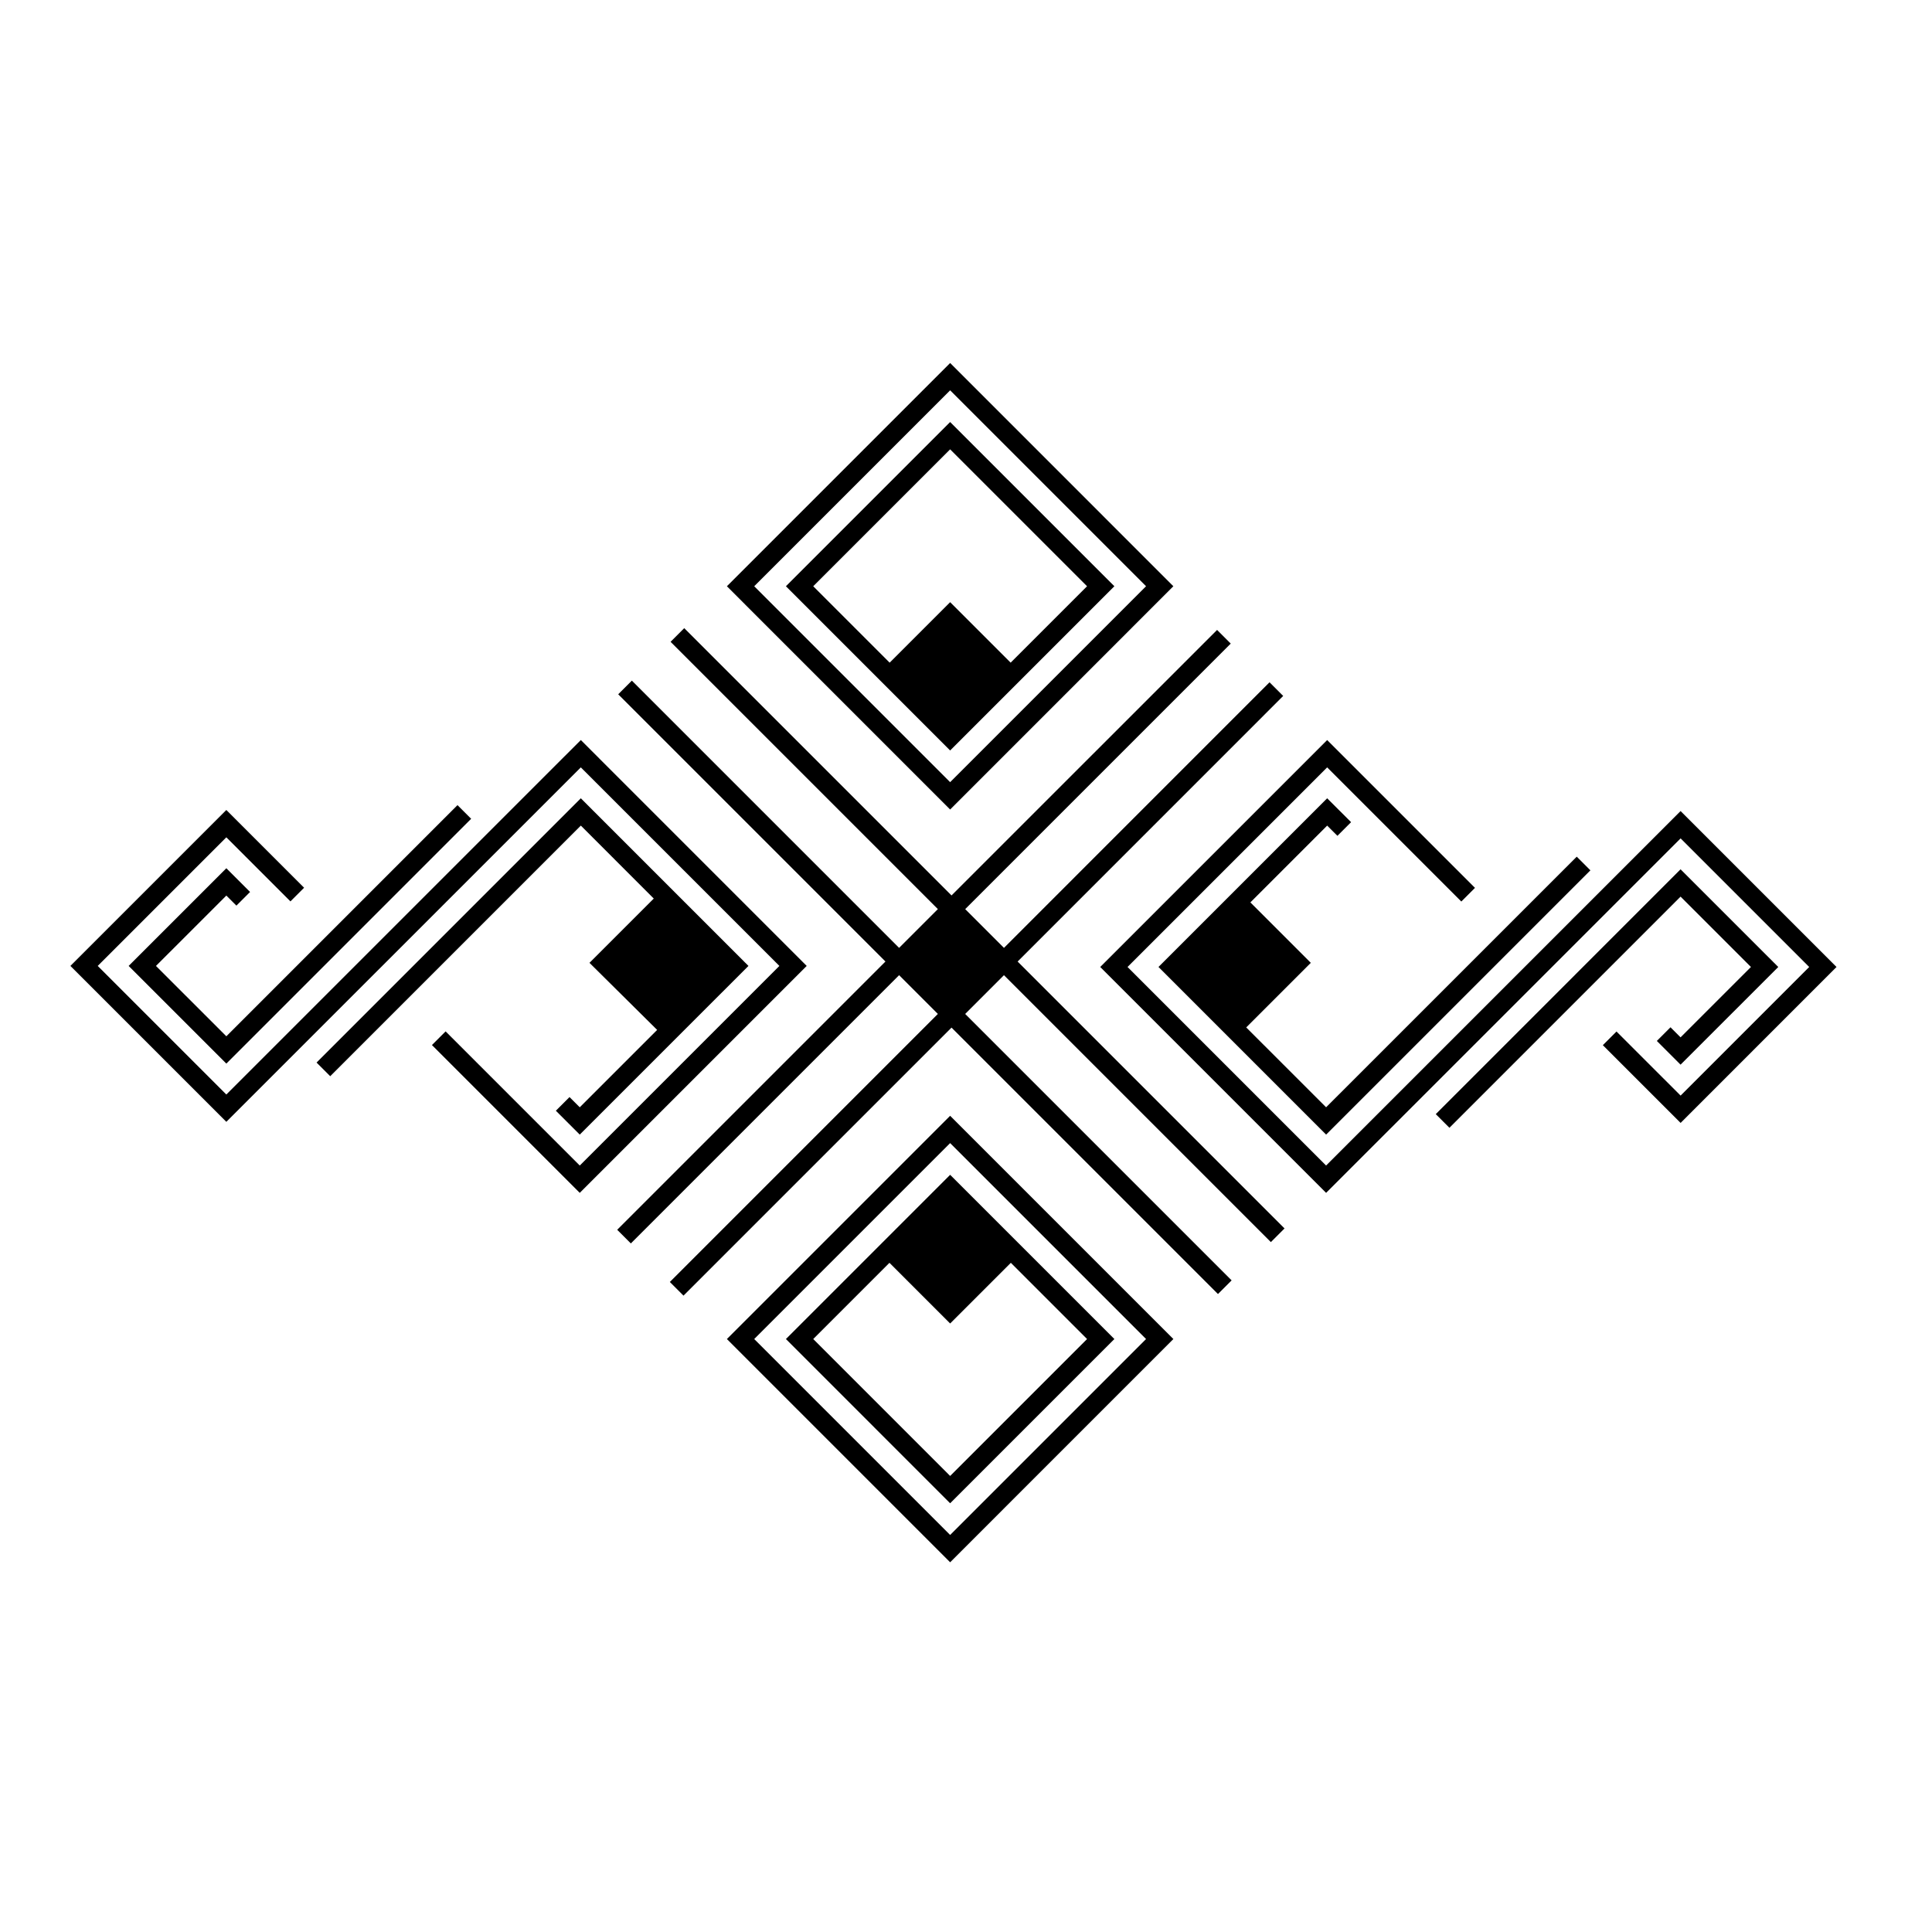 <svg xmlns="http://www.w3.org/2000/svg" xmlns:xlink="http://www.w3.org/1999/xlink" version="1.1" x="0px" y="0px" viewBox="0 0 100 100" enable-background="new 0 0 100 100" xml:space="preserve"><path d="M60.733,30.344L49.179,18.789L37.624,30.344l11.555,11.556L60.733,30.344z M49.179,20.203l10.141,10.141L49.179,40.485  L39.038,30.344L49.179,20.203z M64.504,53.179l3.343-3.343l-3.128-3.128l3.975-3.975l0.531,0.529l0.707-0.707l-1.238-1.236  l-8.731,8.731l8.677,8.677l13.679-13.679l-0.707-0.707L68.639,57.313L64.504,53.179z M57.68,30.344l-8.501-8.5l-8.5,8.5l8.5,8.501  L57.68,30.344z M42.093,30.344l7.086-7.086l7.087,7.086l-3.955,3.955l-3.132-3.131l-3.131,3.131L42.093,30.344z M11.716,53.638  L23.68,41.673l0.707,0.707L11.716,55.052l-5.057-5.056l5.057-5.056l1.228,1.228l-0.707,0.707l-0.521-0.521l-3.643,3.642  L11.716,53.638z M86.986,46.409L75.022,58.374l-0.707-0.707l12.671-12.672l5.057,5.056l-5.057,5.056l-1.228-1.228l0.707-0.707  l0.521,0.521l3.643-3.642L86.986,46.409z M95.058,50.051l-8.07,8.071l-4.025-4.024l0.707-0.707l3.318,3.317l6.656-6.657  l-6.656-6.656L68.639,61.742L56.947,50.051l11.747-11.746l7.651,7.651l-0.707,0.707l-6.944-6.944L58.361,50.051l10.277,10.277  L86.987,41.98L95.058,50.051z M66.418,36.022l-0.707-0.707L51.965,49.062l-2.006-2.006l13.744-13.744l-0.707-0.707L49.251,46.348  L35.416,32.513l-0.707,0.707l13.835,13.835l-2.007,2.007L32.705,35.229l-0.707,0.707l13.833,13.832L31.946,63.653l0.707,0.707  l13.885-13.885l2.006,2.006L34.671,66.355l0.707,0.707l13.873-13.873l13.791,13.79l0.707-0.707l-13.791-13.79l2.007-2.007  L65.78,64.291l0.707-0.707L52.672,49.769L66.418,36.022z M33.839,46.509l-3.328,3.327l3.503,3.472l-4.006,4.005l-0.53-0.529  l-0.707,0.707l1.237,1.236l8.732-8.731l-8.677-8.677L16.385,54.998l0.707,0.707l12.972-12.972L33.839,46.509z M41.755,49.996  L30.008,61.742l-7.651-7.651l0.707-0.707l6.944,6.944l10.333-10.332L30.063,39.719L11.715,58.066l-8.071-8.07l8.071-8.071  l4.025,4.024l-0.707,0.707l-3.318-3.317l-6.657,6.657l6.657,6.656l18.349-18.348L41.755,49.996z M40.679,69.308l8.5,8.501  l8.501-8.501l-8.501-8.5L40.679,69.308z M56.266,69.308l-7.087,7.087l-7.086-7.087l3.945-3.945l3.141,3.141l3.142-3.141  L56.266,69.308z M37.624,69.308l11.555,11.556l11.555-11.556L49.179,57.753L37.624,69.308z M49.179,79.449L39.038,69.308  l10.141-10.141l10.141,10.141L49.179,79.449z"/></svg>